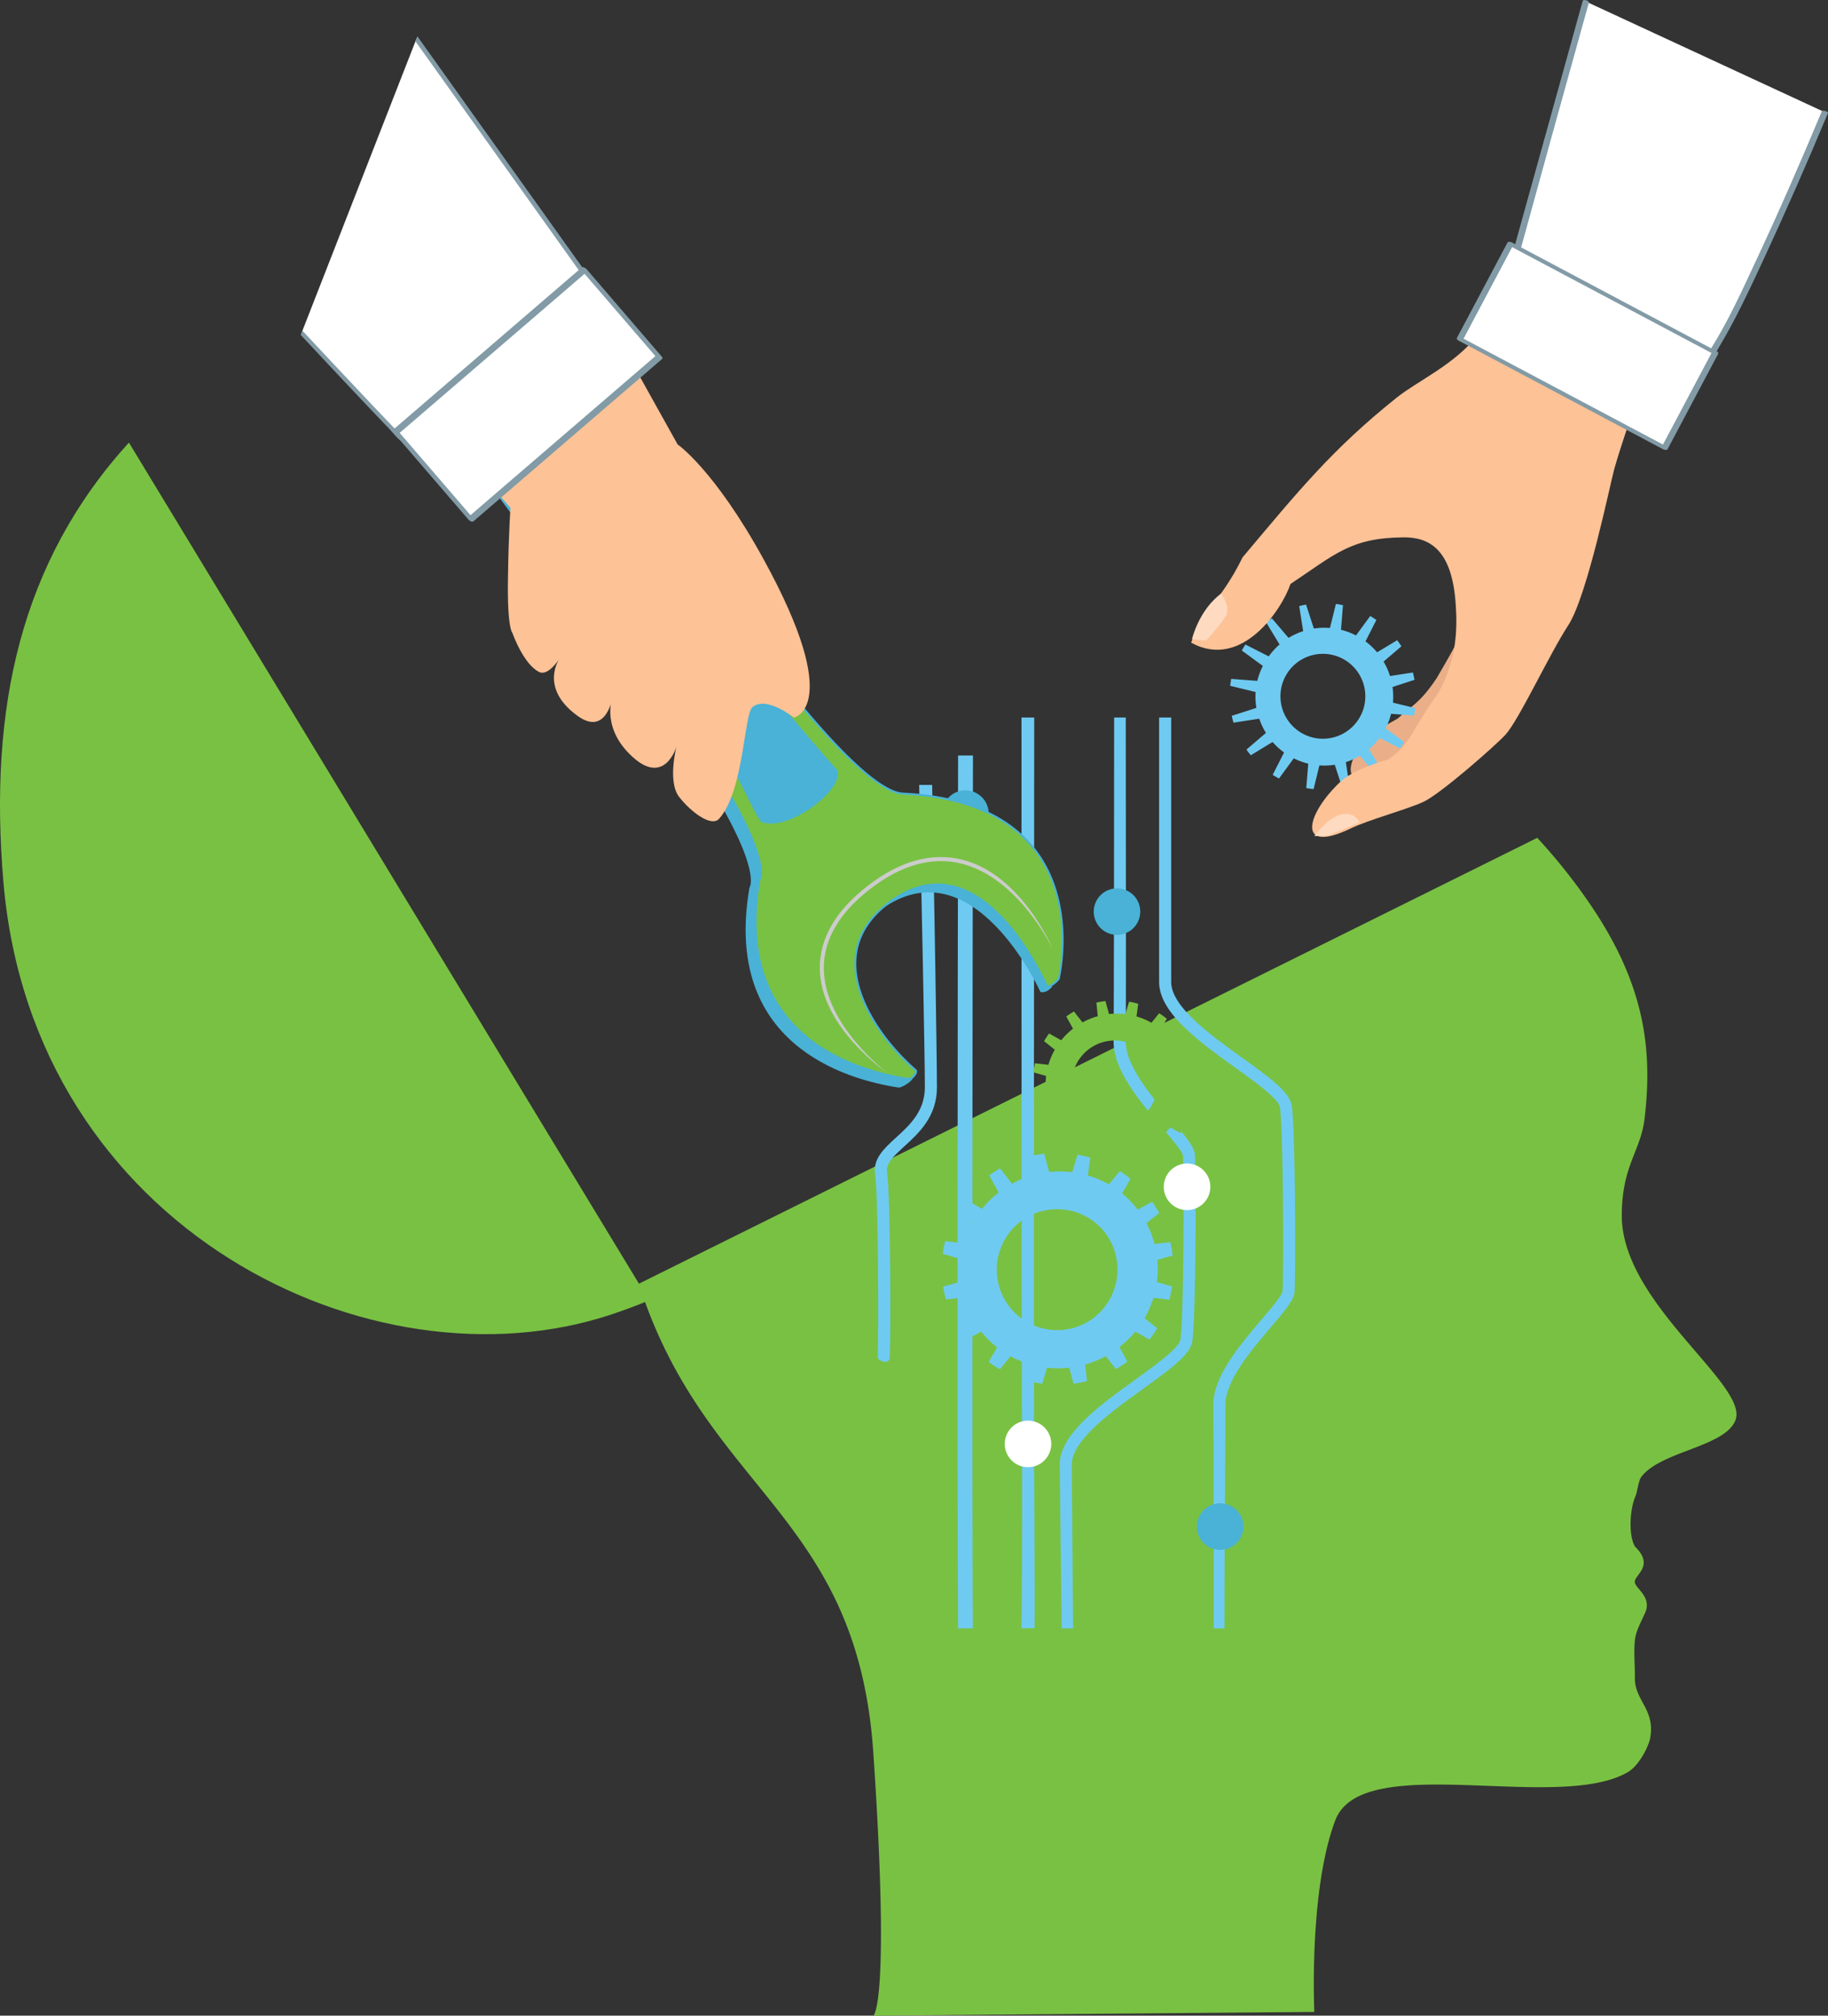 <svg xmlns="http://www.w3.org/2000/svg" viewBox="0 0 921.77 1015.98"><rect x="0" y="0" width="921.77" height="1015.98" fill="#333333" stroke="none"/><defs><style>.cls-1{fill:#79c143;}.cls-2{fill:#6fcaf1;}.cls-3{fill:#fff;}.cls-4{fill:#49b2d6;}.cls-5{fill:#eaaf88;}.cls-6{fill:#fdc296;}.cls-7{fill:#fedac0;}.cls-8{fill:#829ba6;}.cls-9{fill:#ccc;}</style></defs><g id="Layer_2" data-name="Layer 2"><g id="HANDs"><path class="cls-1" d="M775.16,422.31a288.54,288.54,0,0,1,25.07,31.17c28.82,41.23,33.37,74.6,29,110.71-2,16.19-11.44,23.39-11.44,48.58,0,44.35,64.33,85.35,57.3,103.12-5.36,13.55-37.59,15.47-47.54,28.61-1.24,1.64-2.08,7.89-2.84,9.6-2.86,6.41-3.65,19.7-.29,25.42,9.81,9.49.29,14-.07,17.57s9.74,7.76,4.62,17.06c-1,2.43-3.48,6.9-4.26,10.66-1.15,5.49-.21,15.15-.32,20.79-.22,11.64,10.5,16,7.66,30.74-.74,3.84-5.49,13.68-11.37,17-35.54,20.38-133.89-11.33-147.35,24.17s-10.58,96.61-10.58,96.61L440.37,1016s8.68-4.71,0-132.58c-8.21-120.81-84.65-131.28-118.24-236.35Z"/><path class="cls-1" d="M327.3,655.46c-6,2.48-12.25,4.84-18.92,7.06-120.71,40.21-291.8-43-306.66-217.92C-5.75,356.67,10.34,283.3,65,223.07Z"/><path class="cls-2" d="M590.66,564.35c-9.74-11.42-23.08-27-23-39.36.14-12.87.1-97.77,0-163.34h-5.86c0,65.55-.13,150.42-.26,163.27-.15,14.61,13.47,30.56,24.41,43.38,4.67,5.47,10.49,12.29,10.61,14.4.47,8.59.48,79.37-1.29,92.38-.58,4.31-12.15,12.63-22.36,20-18.08,13-38.56,27.71-38.55,43.11l1,82.61h5.76l-.71-82.41c0-12.49,20-26.83,36-38.37,13.36-9.59,23.91-17.17,24.85-24.09,1.86-13.72,1.81-84.7,1.32-93.52C602.49,578.39,598.43,573.45,590.66,564.35Z"/><path class="cls-2" d="M626.57,533.33c-16.05-11.52-36-25.86-36-38.34l0-133.34h-6.09l0,133.34c0,15.6,20.49,30.31,38.57,43.28,10.22,7.33,21.8,15.64,22.38,20,1.78,13,1.81,83.79,1.34,92.38-.11,2.11-5.92,8.93-10.6,14.41-10.93,12.83-24.54,28.79-24.38,43.39.12,11.25.24,75.44.23,112.36h5.39c0-36.93.59-101.15.47-112.43-.13-12.32,13.19-28,22.93-39.37,7.76-9.11,11.82-14.05,12-18,.48-8.83.48-79.79-1.39-93.53C650.49,550.49,639.94,542.92,626.57,533.33Z"/><path class="cls-2" d="M463.49,395.65c1.22,56.75,2.87,136.37,2.87,152.41,0,12.06-7.69,19.08-14.48,25.28-6,5.47-11.66,10.63-10.63,18.19,1.78,13.05,1.81,83.8,1.34,92.38-.11,2.11,5.86,4.31,6.08.33.48-8.81.49-79.77-1.39-93.53-.57-4.18,2.94-7.62,8.7-12.87,7.34-6.7,16.47-15,16.47-29.78,0-15.2-1.38-95.28-2.4-152.41Z"/><path class="cls-2" d="M521.42,728.56c-.19-61.7,0-258.68.08-366.91h-6.41c0,108.44,0,305.29.25,366.94l.08,24c0,2-.06,57-.33,68.13h6.57c.23-11.19-.15-65.84-.15-68.15Z"/><path class="cls-2" d="M490.62,380.79h-7.5c-.19,116.39-.51,363.5,0,440h7.46C490.07,745,490.41,499.35,490.62,380.79Z"/><path class="cls-3" d="M610.31,598.2a11.74,11.74,0,1,1-11.74-11.73A11.74,11.74,0,0,1,610.31,598.2Z"/><path class="cls-4" d="M498.54,410.11a11.74,11.74,0,1,1-11.74-11.73A11.74,11.74,0,0,1,498.54,410.11Z"/><circle class="cls-3" cx="518.37" cy="727.8" r="11.73" transform="translate(-362.8 579.71) rotate(-45)"/><path class="cls-4" d="M627,769.47a11.74,11.74,0,1,1-11.74-11.73A11.74,11.74,0,0,1,627,769.47Z"/><circle class="cls-4" cx="563.24" cy="459.51" r="11.73" transform="translate(-144.83 295.13) rotate(-26.14)"/><path class="cls-2" d="M578.08,616.47l6.45-5c-.59-1.07-1.21-2.13-1.87-3.17-.56-.88-1.13-1.73-1.72-2.57l-7.23,4a48.59,48.59,0,0,0-7.91-8.16l4.26-7.4a58,58,0,0,0-5.43-3.89L559.15,597a49.61,49.61,0,0,0-10.57-4.49l1.17-9a59.16,59.16,0,0,0-6.42-1.5l-2.66,8.83a50.63,50.63,0,0,0-11.61-.09l-2.51-9.22a56.87,56.87,0,0,0-6.43,1.11l1,9.63a50.35,50.35,0,0,0-10.84,4.4l-6-7.76c-.73.42-1.45.85-2.17,1.31-1.12.71-2.21,1.46-3.27,2.23l4.72,8.66a50.62,50.62,0,0,0-8.35,8.19l-8.57-4.8a56.29,56.29,0,0,0-3.6,5.4L490.6,616a49.68,49.68,0,0,0-4.53,10.69l-9.47-1.12a61.17,61.17,0,0,0-1.21,6.43l9,2.59a49.6,49.6,0,0,0-.08,11.49l-8.77,2.45A55.88,55.88,0,0,0,477,655l8.93-1a48.75,48.75,0,0,0,4.34,10.49l-6.88,5.35.62,1c1,1.57,2,3.07,3.16,4.51l7.6-4.15a49.11,49.11,0,0,0,8,7.94l-4.22,7.35a57.82,57.82,0,0,0,5.65,3.71l5.35-6.59a49.16,49.16,0,0,0,10.38,4.22l-1.09,8.33a61,61,0,0,0,6.7,1.31l2.42-8.08a49.94,49.94,0,0,0,11.2,0l2.2,8.09a58.46,58.46,0,0,0,6.73-1.34l-.86-8.35a50.16,50.16,0,0,0,10.35-4.25l5.13,6.57c.65-.38,1.29-.76,1.93-1.16q2-1.26,3.82-2.64l-4-7.3a50.26,50.26,0,0,0,8-7.8l7.18,4a58.31,58.31,0,0,0,3.87-5.7l-6.37-5.09a50.4,50.4,0,0,0,4.47-10.26l8,1a59.19,59.19,0,0,0,1.43-6.73l-7.71-2.2a48.87,48.87,0,0,0,.25-11.21l7.75-2.16a57.85,57.85,0,0,0-1.19-6.73l-8,.9A48.51,48.51,0,0,0,578.08,616.47Zm-28.57,49.18a30.48,30.48,0,1,1,9.07-42.4A30.68,30.68,0,0,1,549.51,665.65Z"/><path class="cls-1" d="M594.06,529.38l4.59-3.57c-.42-.76-.86-1.51-1.34-2.25s-.8-1.23-1.22-1.82L591,524.56a34.41,34.41,0,0,0-5.63-5.8l3-5.27a41.16,41.16,0,0,0-3.86-2.76l-3.89,4.8a35.12,35.12,0,0,0-7.53-3.19l.83-6.38a39.82,39.82,0,0,0-4.57-1.06l-1.88,6.28a35.64,35.64,0,0,0-8.26-.06l-1.79-6.55a39.73,39.73,0,0,0-4.57.8l.71,6.84a35.62,35.62,0,0,0-7.7,3.14l-4.32-5.51c-.51.3-1,.6-1.53.93-.8.5-1.58,1-2.33,1.59l3.37,6.16a35.6,35.6,0,0,0-5.93,5.83l-6.1-3.42a40.17,40.17,0,0,0-2.56,3.85l5.42,4.32a35.74,35.74,0,0,0-3.21,7.61l-6.73-.79a42,42,0,0,0-.86,4.58l6.43,1.83a35.43,35.43,0,0,0-.05,8.17l-6.23,1.75a43.29,43.29,0,0,0,1,4.6l6.35-.73a34.94,34.94,0,0,0,3.1,7.46l-4.89,3.81c.15.24.29.48.44.71.71,1.12,1.47,2.19,2.26,3.21l5.4-3a34.81,34.81,0,0,0,5.68,5.64l-3,5.23a41.38,41.38,0,0,0,4,2.63l3.8-4.69a35.58,35.58,0,0,0,7.39,3l-.77,5.92a40.56,40.56,0,0,0,4.77.92l1.71-5.74a35.91,35.91,0,0,0,8,0L568,587a43.65,43.65,0,0,0,4.79-1l-.62-5.94a35.69,35.69,0,0,0,7.36-3l3.65,4.67,1.37-.83c.94-.6,1.85-1.23,2.72-1.88l-2.84-5.19a35.33,35.33,0,0,0,5.7-5.56l5.11,2.86a40.76,40.76,0,0,0,2.75-4.06l-4.54-3.61a35.46,35.46,0,0,0,3.17-7.3l5.72.67a41.18,41.18,0,0,0,1-4.79l-5.48-1.56a35.39,35.39,0,0,0,.17-8l5.5-1.54a39.24,39.24,0,0,0-.85-4.78l-5.66.64A34.46,34.46,0,0,0,594.06,529.38Zm-20.27,35a21.67,21.67,0,1,1,6.41-30.16A21.82,21.82,0,0,1,573.79,564.38Z"/><path class="cls-5" d="M776.43,301.1c-7.22,14-24.73,39.51-27.68,43.59-3.16,4.36-22.35,22.74-28.08,26.8s-19.7,12.05-26,16.25c-19,12.63-15.18-5.94-6-14.67,3.69-3.51,3.58-3.91,16.11-10.89,7.08-6.59,11-7.44,19.63-20.3,13.9-23.6,14.08-25.85,15.35-33.42C742.43,292.18,776.43,301.1,776.43,301.1Z"/><path class="cls-2" d="M621.11,360.81l.24,1.05c.19.81.41,1.61.64,2.4l13-2a34.51,34.51,0,0,0,3.36,7.16l-9.82,8.4c.69,1,1.42,1.95,2.17,2.88l11-6.7a34.89,34.89,0,0,0,5.79,5.28l-5.73,11.27c1,.66,2.09,1.28,3.17,1.86l7.44-10.17a34.87,34.87,0,0,0,7.32,2.68l-1,12.3c1.22.22,2.46.39,3.7.52l2.91-11.94a34.36,34.36,0,0,0,7.76-.32l3.73,11.45,1.15-.26c.85-.2,1.69-.43,2.52-.67l-1.83-11.84a34.29,34.29,0,0,0,7.06-3.23l7.67,9c1.06-.72,2.09-1.48,3.07-2.27l-6.09-10a35,35,0,0,0,5.32-5.7l10.37,5.28c.71-1.07,1.38-2.15,2-3.27l-9.35-6.85a34.49,34.49,0,0,0,2.78-7.33l11.56.9c.27-1.24.48-2.5.64-3.77l-11.25-2.74a34.94,34.94,0,0,0-.23-7.9l11.09-3.62c-.16-.84-.33-1.69-.53-2.53-.1-.39-.19-.78-.3-1.16l-11.53,1.78a34.15,34.15,0,0,0-3.25-7.28l9-7.71q-1-1.57-2.13-3.06L694.4,328.8a34.72,34.72,0,0,0-5.86-5.51l5.49-10.8c-1-.7-2-1.36-3.09-2l-7.18,9.81a34.72,34.72,0,0,0-7.57-2.86l1-12.39c-1.17-.26-2.36-.47-3.56-.64l-3,12.13a34.57,34.57,0,0,0-8.11.29l-3.95-12.1c-.81.15-1.63.32-2.44.52l-1,.26,2,12.63a34.56,34.56,0,0,0-7.37,3.39l-8.44-9.87c-1,.65-1.94,1.33-2.87,2.05l6.77,11.14a34.24,34.24,0,0,0-5.46,6L628,324.87c-.65,1-1.26,2-1.84,3l10.64,7.79A34.49,34.49,0,0,0,634,343.2l-13.16-1c-.21,1.15-.39,2.31-.52,3.48l12.83,3.13a34.54,34.54,0,0,0,.38,8Zm41-30.67a21.4,21.4,0,1,1-15.86,25.79A21.4,21.4,0,0,1,662.09,330.14Z"/><path class="cls-6" d="M841.48,156.18S820.61,213,814,236.38c-1.87,6.59-13.56,64-23.18,78.74s-25,48-31.75,55.27c-5.11,5.53-32.77,29.88-41.39,33.82s-27.37,8.92-36.6,13.37c-25.78,12.42-23-4.72-8.53-20.17,4.73-5.08,9.07-9.08,27.58-14.69,10.92-7.35,10.78-13.23,25.29-33.71C735,331.7,734.84,315.75,734,304c-1.92-26.87-13.06-33.26-26.27-33.15-26.68.22-34.5,8.54-57,23.5-4.21,12.6-24.51,43.65-50.1,29.58,5.85-16.58,15.2-21,25.94-43,28.21-33.5,45.14-54.49,77.83-80.6,10.52-8.4,29.61-16.77,41.32-32.17,19.59-25.74,30.13-59.33,30.13-59.33Z"/><path class="cls-7" d="M685.5,414.58s-1.82-5.42-8.86-4.14-13.9,11-13.9,11l7.2-.28Z"/><path class="cls-7" d="M615.89,299.08c3,5.56,3.34,7,2.86,9.91S608.2,322.9,608.2,322.9l-7.14-.7S604.41,307.51,615.89,299.08Z"/><path class="cls-3" d="M920.19,56.58s-46.54,111.6-61.14,126.81-97.65-44.63-97.65-44.63L799.73.79Z"/><path class="cls-8" d="M921.75,57q-15.59,37.36-32.63,74.13c-7,15-14,30.05-22.49,44.19-2,3.36-4.36,8-7.9,10-3.78,2.15-8.94,1.4-13,.54-18.8-4-36.46-15.18-52.61-25.1-11.22-6.89-22.28-14.13-33-21.83-.16-.11-.41-.33-.34-.55q19.15-69,38.32-138c.25-.88,3.36,0,3.12.83l-19.17,69L769,117.62q-2.18,7.81-4.34,15.62c-.4,1.42-.79,2.84-1.19,4.26-.31,1.15-.06,1.65-.79,1.13C785,154.72,809,170.76,834.62,181c5.77,2.3,12.6,4.92,18.93,3.89,4.48-.73,7.07-5.77,9.24-9.24C871.38,162,878.18,147,885,132.39c11.78-25.13,22.92-50.6,33.61-76.22.37-.91,3.42.08,3.11.83Z"/><rect class="cls-3" x="773.38" y="115.84" width="54.26" height="116.97" transform="translate(271.29 799.73) rotate(-62.05)"/><path class="cls-8" d="M736.8,170.07,840.12,224.9l-2.09.15q12.71-24,25.43-47.93l.78,1.45L760.92,123.74l2.09-.14-25.44,47.93c-.57,1.08-3.58,0-2.87-1.31l25.44-47.93c.33-.62,1.63-.4,2.09-.15L865.55,177c.58.3,1.14.77.78,1.45l-25.44,47.94c-.33.62-1.63.39-2.09.15L735.48,171.68C733.59,170.68,735.31,169.28,736.8,170.07Z"/><path class="cls-4" d="M308.35,224.26c11.49,32.56,56.46,90.59,56.6,90.65s61.45,88,85.77,89.14c86.19,4,84.64,71.33,79.74,93.36-2.94,3.61-5.81,2.6-5.81,2.6s-34.19-75.81-80.92-41.17c-37.79,28-1,68.85,16.5,84,1.18,1.1-5.15,5.51-7.1,5.34C426,544.06,364.3,526,377.92,447.4c0,0,11.88-14.83-62.1-111C273.7,281.72,220.33,206,211.49,200.62c-1.86-1.12,3.6-18.59,10.16-23.14C238.71,165.63,306.61,219.32,308.35,224.26Z"/><path class="cls-1" d="M268.6,146.59C276.3,177.53,369.83,311,370,311.08s61.33,87.84,85.6,89c86,4,83.27,71.32,78.38,93.31-2.93,3.6-6,4.11-6,4.11s-32.75-77.3-79.39-42.73c-37.71,27.95-4.43,69.49,13.06,84.6,1.18,1.11-1.73,4.73-3.68,4.56-27.11-4.12-88.64-22.12-75.05-100.59,0,0,11.86-14.79-62-110.73-42-54.62-102.4-129.74-111.22-135.06C203,193.49,255.91,136.58,268.6,146.59Z"/><path class="cls-4" d="M431.09,537.31c-27.76-10.84-58.73-36-48.67-94.09l0-.13.08-.1c.1-.14,10.27-16.23-62-110.11-40.92-53.17-102.29-129.64-111.08-134.94-1.76-1.06-.24-4.17.26-5.19,6.67-13.53,44.91-52.39,57.75-47.37a5.54,5.54,0,0,1,1.44.82l.14.11,0,.16c7.49,30.13,98.29,160.15,101.2,164.2l.16.07v.17c2,2.91,54.55,77.41,80.41,87.52a15.13,15.13,0,0,0,4.73,1.11c14.14.66,26.67,3.08,37.25,7.22,54.43,21.27,43.06,80.06,41.59,86.7l0,.11-.07.1c-3,3.7-6.15,4.26-6.28,4.28l-.39.06-.15-.36c-.16-.39-16.71-38.85-42.45-48.91-12-4.68-24.15-2.53-36.18,6.39-10.87,8.06-16.6,17.9-17,29.24C431.09,504.78,447.6,526.53,462,539c.32.3.74,1,.17,2.23-.65,1.44-2.56,3.35-4.21,3.2A127.33,127.33,0,0,1,431.09,537.31Zm-47.7-93.81c-9.89,57.38,20.67,82.18,48.06,92.88a126.76,126.76,0,0,0,26.6,7c1,.09,2.61-1.36,3.18-2.62.22-.51.25-.91.08-1.07-14.53-12.56-31.23-34.61-30.45-55.36.44-11.67,6.3-21.77,17.44-30,12.32-9.13,24.81-11.32,37.13-6.51,24.71,9.66,41,44.92,42.84,49.06a11.3,11.3,0,0,0,5.22-3.74c1.55-7.09,12.35-64.6-41-85.44-10.48-4.09-22.91-6.5-36.94-7.15a16,16,0,0,1-5-1.18c-13.92-5.44-35.18-29.06-50.58-47.91-15.13-18.54-29.31-38.31-30.39-40.19-2.64-3.45-26.66-38.2-47.84-70.57-22.16-33.88-49.39-77.59-53.54-93.8a4.54,4.54,0,0,0-1.06-.58C255,141.58,217,180.19,210.62,193.2c-1,2.09-1.27,3.51-.64,3.88,9.3,5.61,72,84,111.35,135.19C392.05,424.14,384.44,441.83,383.39,443.5Z"/><path class="cls-4" d="M299.82,226.74c6.48,1.16,27.71,40.5,55.95,79.51,29.78,41.14,66.47,82,66.47,82,3.49,10.21-26,31.84-38.59,25.87-9.76-13.58-17.95-53.51-115.93-159.92C266.87,239.56,286.51,224.37,299.82,226.74Z"/><path class="cls-9" d="M413.39,488.3c-.17-15.25,8-29.32,24.18-41.83s32.14-16.91,47.49-13.18c30.1,7.31,45.93,45.28,45.93,45.28-.17-.37-17.26-36.25-46.41-43.32-14.72-3.57-30.13.74-45.78,12.82s-23.55,25.63-23.39,40.21c.31,28.79,31.91,52.43,32.23,52.66C447.64,540.94,413.71,518.08,413.39,488.3Z"/><path class="cls-6" d="M291.07,133.2,341.68,224S360.32,236.82,385.1,282c41,74.66,15.2,79.7,15.2,79.7s-13.78-11.14-20.86-5.28c-4.33,3.58-4.26,42.23-16.85,56.3-3.88,4.34-14.28-3.48-20.16-11.06s-1.37-25.22-1.37-25.22-6.21,21.28-23.86,3.38c-14.32-14.52-8.16-29.18-8.16-29.18s-2.93,20.91-17.76,10.22c-19.47-14-9.32-28.59-9.32-28.59s-5.52,8.46-9.85,6.54C264,335.14,258.37,319,258.37,319s-2.64-2-2.24-27.46,1.3-35.51,1.3-35.51l-65.5-74.42Z"/><path class="cls-3" d="M210,19.53l-57.9,148.19c20.28,21.69,40.57,43.24,51.06,54,15.78,16.16,95-78.74,95-78.74Z"/><path class="cls-8" d="M299.49,143,210.44,18.29l-1,2.48,42.68,59.78q15.32,21.45,30.62,42.89l10.1,14.13c.91,1.29,1.83,2.57,2.74,3.85a7.89,7.89,0,0,1,.67,1.06c-17.8,21.29-36.79,42-57.58,60.43A143.87,143.87,0,0,1,220,217.31c-3.93,2.47-9.57,6-14.45,4.84-2.1-.49-4.09-3.61-5.5-5.08q-4.25-4.4-8.45-8.83-10.14-10.67-20.21-21.41-9.48-10.08-18.93-20.18l-.84,2.14c1.29,1.37,2.57,2.75,3.86,4.13,13.41,14.33,26.84,28.67,40.43,42.84,3.14,3.27,6.32,8.06,11.1,8.88,4.48.77,9.14-1.55,12.94-3.62,19.23-10.5,35.23-28.44,50.13-44.16,10.14-10.7,20-21.69,29.48-33C299.75,143.64,299.63,143.2,299.49,143Z"/><rect class="cls-3" x="203.39" y="169.77" width="125.23" height="58.1" transform="matrix(0.76, -0.65, 0.65, 0.76, -65.31, 221.54)"/><path class="cls-8" d="M331.14,178.92l-94.95,81.66,2.5.76-37.88-44c0,.47.05,1,.07,1.42l94.95-81.66-2.5-.75,37.88,44c1,1.13,3.91,1.06,2.43-.66l-37.89-44.05c-.46-.54-1.78-1.37-2.49-.76l-94.95,81.66c-.47.4-.28,1,.07,1.43l37.89,44c.46.55,1.78,1.38,2.5.76l94.94-81.66C334.92,180.06,332.16,178,331.14,178.92Z"/></g></g></svg>